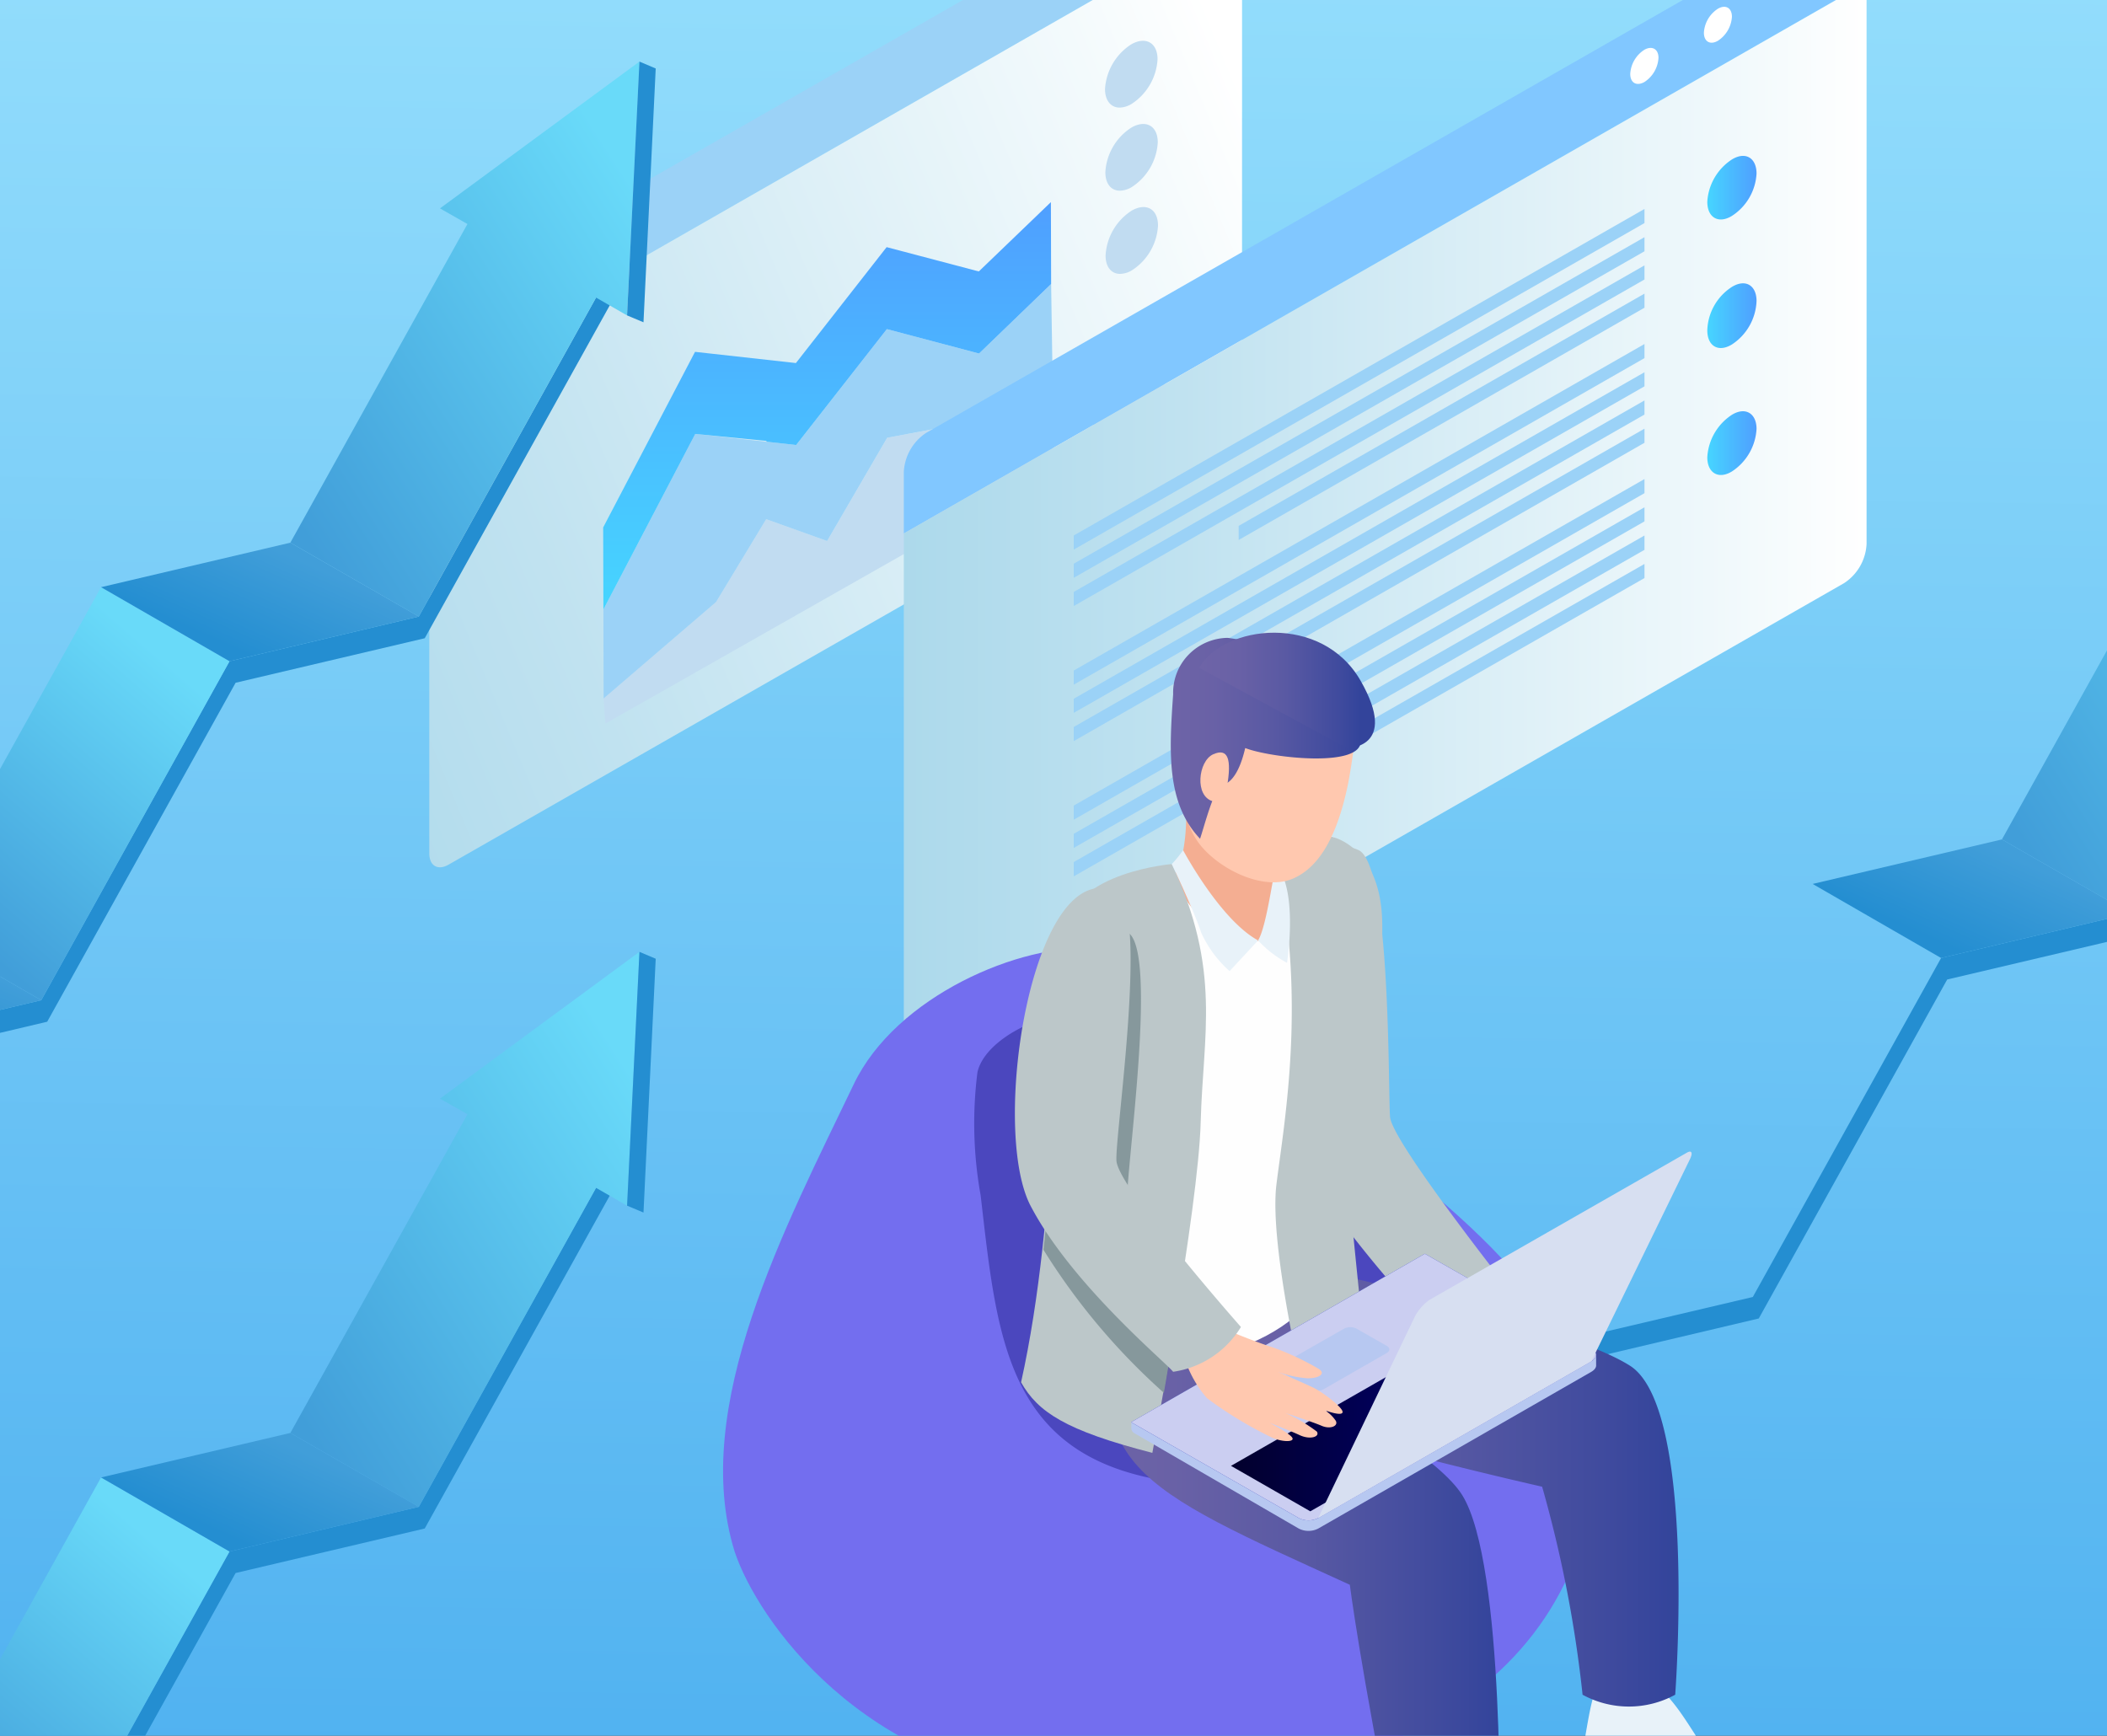 <svg id="Group_14" data-name="Group 14" xmlns="http://www.w3.org/2000/svg" xmlns:xlink="http://www.w3.org/1999/xlink" width="295.227" height="243.229" viewBox="0 0 295.227 243.229">
  <rect x="0" y="0" width="295.227" height="243.229" fill="#333333" stroke="none"/>
  <defs>
    <linearGradient id="linear-gradient" x1="0.272" y1="1.231" x2="0.297" y2="-0.313" gradientUnits="objectBoundingBox">
      <stop offset="0" stop-color="#43a9ee"/>
      <stop offset="1" stop-color="#a5e9ff"/>
    </linearGradient>
    <clipPath id="clip-path">
      <path id="Rectangle_13" data-name="Rectangle 13" d="M0,0H295.227V243.229H0Z" fill="url(#linear-gradient)"/>
    </clipPath>
    <linearGradient id="linear-gradient-3" x1="0.907" y1="0.148" x2="0.125" y2="0.938" gradientUnits="objectBoundingBox">
      <stop offset="0" stop-color="#69daf9"/>
      <stop offset="1" stop-color="#419ed9"/>
    </linearGradient>
    <linearGradient id="linear-gradient-4" x1="0.739" y1="0.14" x2="0.24" y2="0.891" xlink:href="#linear-gradient-3"/>
    <linearGradient id="linear-gradient-5" x1="0.751" y1="0.292" x2="0.257" y2="0.701" gradientUnits="objectBoundingBox">
      <stop offset="0" stop-color="#419ed9"/>
      <stop offset="1" stop-color="#248ed1"/>
    </linearGradient>
    <linearGradient id="linear-gradient-6" x1="0.737" y1="0.293" x2="0.246" y2="0.722" xlink:href="#linear-gradient-5"/>
    <linearGradient id="linear-gradient-7" x1="0.733" y1="0.138" x2="0.275" y2="0.85" xlink:href="#linear-gradient-3"/>
    <linearGradient id="linear-gradient-13" x1="1.032" y1="0.245" x2="-0.228" y2="0.86" gradientUnits="objectBoundingBox">
      <stop offset="0" stop-color="#fff"/>
      <stop offset="0.12" stop-color="#f3fafc"/>
      <stop offset="0.71" stop-color="#c0e2f0"/>
      <stop offset="1" stop-color="#acd9eb"/>
    </linearGradient>
    <linearGradient id="linear-gradient-14" x1="0.499" y1="1" x2="0.499" gradientUnits="objectBoundingBox">
      <stop offset="0" stop-color="#46d5ff"/>
      <stop offset="1" stop-color="#4f9fff"/>
    </linearGradient>
    <linearGradient id="linear-gradient-15" x1="0.5" x2="0.5" xlink:href="#linear-gradient-14"/>
    <linearGradient id="linear-gradient-21" x1="1" y1="0.5" x2="0" y2="0.5" xlink:href="#linear-gradient-13"/>
    <linearGradient id="linear-gradient-22" x1="0" y1="0.489" x2="1" y2="0.489" xlink:href="#linear-gradient-14"/>
    <linearGradient id="linear-gradient-23" x1="0" y1="0.491" x2="1" y2="0.491" xlink:href="#linear-gradient-14"/>
    <linearGradient id="linear-gradient-24" x1="0" y1="0.498" x2="1" y2="0.498" xlink:href="#linear-gradient-14"/>
    <linearGradient id="linear-gradient-25" y1="0.501" x2="1" y2="0.501" gradientUnits="objectBoundingBox">
      <stop offset="0.01" stop-color="#6e64a7"/>
      <stop offset="0.24" stop-color="#6961a6"/>
      <stop offset="0.54" stop-color="#5959a3"/>
      <stop offset="0.86" stop-color="#404b9e"/>
      <stop offset="1" stop-color="#33449b"/>
    </linearGradient>
    <linearGradient id="linear-gradient-26" x1="0.001" y1="0.5" x2="1.002" y2="0.5" xlink:href="#linear-gradient-25"/>
    <linearGradient id="linear-gradient-27" x1="-0.004" y1="0.499" x2="1" y2="0.499" xlink:href="#linear-gradient-25"/>
    <linearGradient id="linear-gradient-28" x1="0" y1="0.497" x2="1" y2="0.497" xlink:href="#linear-gradient-25"/>
    <linearGradient id="linear-gradient-29" y1="0.501" x2="1" y2="0.501" gradientUnits="objectBoundingBox">
      <stop offset="0" stop-color="#02002c"/>
      <stop offset="0.38" stop-color="#010053"/>
      <stop offset="1" stop-color="#009"/>
    </linearGradient>
  </defs>
  <path id="Rectangle_13-2" data-name="Rectangle 13" d="M0,0H295.227V243.229H0Z" fill="url(#linear-gradient)"/>
  <g id="Group_14-2" data-name="Group 14" clip-path="url(#clip-path)">
    <g id="_4Asset_5" data-name="4Asset 5" transform="translate(-65.694 133.384)">
      <path id="Shape" d="M132.187,0l1.995.965L107.208,49.5l-26.5,6.238-26.4,47.5-26.5,6.261L1.995,155.965,0,154.976l26.95-48.512,26.523-6.238,26.38-47.5,26.523-6.261L132.187,0Z" transform="translate(17.999 31.306)" fill="#248ed1"/>
      <path id="Shape-2" data-name="Shape" d="M48.914,0,20.967,20.572l3.847,2.189L0,67.414,18,77.771l24.837-44.7,4.345,2.5L48.914,0Z" transform="translate(106.377)" fill="url(#linear-gradient-3)"/>
      <path id="Shape-3" data-name="Shape" d="M1.733,0,4.013.965,2.3,36.531,0,35.566,1.733,0Z" transform="translate(153.558)" fill="#248ed1"/>
      <path id="Shape-4" data-name="Shape" d="M18,57.881,0,47.5,26.38,0l18,10.38L18,57.881Z" transform="translate(53.473 73.651)" fill="url(#linear-gradient-4)"/>
      <path id="Shape-5" data-name="Shape" d="M18,16.618,0,6.238,26.523,0l18,10.357L18,16.618Z" transform="translate(79.854 67.414)" fill="url(#linear-gradient-5)"/>
      <path id="Shape-6" data-name="Shape" d="M18,16.618,0,6.261,26.523,0l18,10.38L18,16.618Z" transform="translate(26.95 121.152)" fill="url(#linear-gradient-6)"/>
      <path id="Shape-7" data-name="Shape" d="M18,58.869,0,48.512,26.95,0l18,10.357L18,58.869Z" transform="translate(0 127.413)" fill="url(#linear-gradient-7)"/>
    </g>
    <g id="_4Asset_5_Copy" data-name="4Asset 5 Copy" transform="translate(174.128 50.215)">
      <path id="Shape-8" data-name="Shape" d="M132.187,0l1.995.965L107.208,49.5l-26.5,6.238-26.4,47.5-26.5,6.261L1.995,155.965,0,154.976l26.95-48.512,26.523-6.238,26.38-47.5,26.523-6.261L132.187,0Z" transform="translate(17.999 31.306)" fill="#248ed1"/>
      <path id="Shape-9" data-name="Shape" d="M48.914,0,20.967,20.572l3.847,2.189L0,67.414,18,77.771l24.837-44.7,4.345,2.5L48.914,0Z" transform="translate(106.377)" fill="url(#linear-gradient-3)"/>
      <path id="Shape-10" data-name="Shape" d="M1.733,0,4.013.965,2.3,36.531,0,35.566,1.733,0Z" transform="translate(153.558)" fill="#248ed1"/>
      <path id="Shape-11" data-name="Shape" d="M18,57.881,0,47.5,26.38,0l18,10.38L18,57.881Z" transform="translate(53.473 73.651)" fill="url(#linear-gradient-4)"/>
      <path id="Shape-12" data-name="Shape" d="M18,16.618,0,6.238,26.523,0l18,10.357L18,16.618Z" transform="translate(79.854 67.414)" fill="url(#linear-gradient-5)"/>
      <path id="Shape-13" data-name="Shape" d="M18,16.618,0,6.261,26.523,0l18,10.38L18,16.618Z" transform="translate(26.95 121.152)" fill="url(#linear-gradient-6)"/>
      <path id="Shape-14" data-name="Shape" d="M18,58.869,0,48.512,26.95,0l18,10.357L18,58.869Z" transform="translate(0 127.413)" fill="url(#linear-gradient-7)"/>
    </g>
    <g id="_4Asset_2" data-name="4Asset 2" transform="translate(60.153 -21.185)">
      <path id="Shape-15" data-name="Shape" d="M0,67.1a5.874,5.874,0,0,1,2.707-4.708L111.189.361c1.488-.847,2.691-.157,2.691,1.569V9.212L0,74.382Z" transform="translate(0 0)" fill="#9bd2f7"/>
      <path id="Shape-16" data-name="Shape" d="M113.88,0V66.409a5.936,5.936,0,0,1-2.691,4.708L2.707,133.133C1.2,134,0,133.305,0,131.564V65.17Z" transform="translate(0 9.212)" fill="url(#linear-gradient-13)"/>
      <path id="Shape-17" data-name="Shape" d="M3.245,1.178C3.245.126,2.5-.3,1.583.221A3.633,3.633,0,0,0,0,3.077c0,1.036.744,1.475,1.583.942A3.619,3.619,0,0,0,3.245,1.178Z" transform="translate(103.401 6.983)" fill="#fff"/>
      <path id="Shape-18" data-name="Shape" d="M3.245,1.178C3.245.126,2.5-.3,1.583.221A3.649,3.649,0,0,0,0,3.077c0,1.051.744,1.475,1.583.942a3.619,3.619,0,0,0,1.662-2.84Z" transform="translate(94.71 11.957)" fill="#fff"/>
      <path id="Shape-19" data-name="Shape" d="M3.245,1.178C3.245.126,2.5-.3,1.662.221A3.65,3.65,0,0,0,0,3.077c0,1.051.744,1.475,1.662.942A3.6,3.6,0,0,0,3.245,1.178Z" transform="translate(86.019 16.932)" fill="#fff"/>
      <path id="Shape-20" data-name="Shape" d="M9.941,0l.016,3.405L0,9.1V5.7L9.941,0Z" transform="translate(93.016 63.366)" fill="url(#linear-gradient-14)"/>
      <g id="Group" transform="translate(93.032 68.952)">
        <path id="Shape-21" data-name="Shape" d="M9.957,0l.016,3.405L.016,9.1,0,5.7,9.957,0Z" transform="translate(0 4.974)" fill="#c1dcf1"/>
        <path id="Shape-22" data-name="Shape" d="M9.941,0l.016,3.421L0,9.117V5.7L9.941,0Z" transform="translate(0 0)" fill="#9bd2f7"/>
      </g>
      <g id="Group-2" data-name="Group" transform="translate(24.394 60.98)">
        <path id="Shape-23" data-name="Shape" d="M39.733,4.347,62.971,0V8.772L.237,44.409,0,40.878,15.751,27.367l7.028-11.612,8.532,3.06L39.733,4.347Z" transform="translate(0.032 17.199)" fill="#c1dcf1"/>
        <path id="Shape-24" data-name="Shape" d="M12.87,21.012l9.846,1.083.222.016,4.068.455L39.717,6.324,52.634,9.745,62.734,0l.095,6.277L63,17.2,39.765,21.545,31.343,36.014l-8.532-3.06L15.782,44.566.032,58.077,0,45.6l12.87-24.59Z" transform="translate(0 0)" fill="#9bd2f7"/>
      </g>
      <path id="Shape-25" data-name="Shape" d="M12.87,20.98,27.006,22.55,39.717,6.308,52.634,9.713,62.734,0l.032,11.471-10.1,9.745L39.749,17.795,27.037,34.036l-4.068-.455-.158-.126L12.9,32.483.032,57.073,0,45.586,12.87,20.98Z" transform="translate(24.362 49.509)" fill="url(#linear-gradient-15)"/>
      <path id="Shape-26" data-name="Shape" d="M0,6.762A7.96,7.96,0,0,1,3.657.5C5.683-.66,7.345.266,7.345,2.572A7.991,7.991,0,0,1,3.688,8.849a3.371,3.371,0,0,1-1.651.5C.832,9.35,0,8.406,0,6.762Z" transform="translate(94.726 38.558)" fill="#c1dcf1"/>
      <path id="Shape-27" data-name="Shape" d="M0,6.775A8.037,8.037,0,0,1,3.673.5C5.7-.664,7.361.278,7.361,2.585A7.99,7.99,0,0,1,3.7,8.862a3.392,3.392,0,0,1-1.652.5C.842,9.36.011,8.41,0,6.775Z" transform="translate(94.678 26.901)" fill="#c1dcf1"/>
      <path id="Shape-28" data-name="Shape" d="M0,6.793A7.988,7.988,0,0,1,3.657.5C5.683-.661,7.345.265,7.345,2.588A7.958,7.958,0,0,1,3.688,8.865a3.375,3.375,0,0,1-1.653.5C.831,9.366,0,8.425,0,6.793Z" transform="translate(94.758 50.201)" fill="#c1dcf1"/>
    </g>
    <g id="_4Asset_5_Copy_2" data-name="4Asset 5 Copy 2" transform="translate(-65.694 8.631)">
      <path id="Shape-29" data-name="Shape" d="M132.187,0l1.995.965L107.208,49.5l-26.5,6.238-26.4,47.5-26.5,6.261L1.995,155.965,0,154.976l26.95-48.512,26.523-6.238,26.38-47.5,26.523-6.261L132.187,0Z" transform="translate(17.999 31.306)" fill="#248ed1"/>
      <path id="Shape-30" data-name="Shape" d="M48.914,0,20.967,20.572l3.847,2.189L0,67.414,18,77.771l24.837-44.7,4.345,2.5L48.914,0Z" transform="translate(106.377)" fill="url(#linear-gradient-3)"/>
      <path id="Shape-31" data-name="Shape" d="M1.733,0,4.013.965,2.3,36.531,0,35.566,1.733,0Z" transform="translate(153.558)" fill="#248ed1"/>
      <path id="Shape-32" data-name="Shape" d="M18,57.881,0,47.5,26.38,0l18,10.38L18,57.881Z" transform="translate(53.473 73.651)" fill="url(#linear-gradient-4)"/>
      <path id="Shape-33" data-name="Shape" d="M18,16.618,0,6.238,26.523,0l18,10.357L18,16.618Z" transform="translate(79.854 67.414)" fill="url(#linear-gradient-5)"/>
      <path id="Shape-34" data-name="Shape" d="M18,16.618,0,6.261,26.523,0l18,10.38L18,16.618Z" transform="translate(26.95 121.152)" fill="url(#linear-gradient-6)"/>
      <path id="Shape-35" data-name="Shape" d="M18,58.869,0,48.512,26.95,0l18,10.357L18,58.869Z" transform="translate(0 127.413)" fill="url(#linear-gradient-7)"/>
    </g>
    <g id="_4Asset_4" data-name="4Asset 4" transform="translate(126.639 -13.329)">
      <path id="Shape-36" data-name="Shape" d="M0,79.456a6.986,6.986,0,0,1,3.166-5.492L131.7.43c1.773-1,3.166-.188,3.166,1.82v8.631L0,88.086Z" transform="translate(0 0)" fill="#81c7ff"/>
      <path id="Shape-37" data-name="Shape" d="M134.9,0V78.681a6.955,6.955,0,0,1-3.166,5.492L3.166,157.738c-1.773,1-3.166.188-3.166-1.852V77.206Z" transform="translate(0 10.881)" fill="url(#linear-gradient-21)"/>
      <path id="Shape-38" data-name="Shape" d="M3.926,1.4C3.926.145,3.039-.357,1.963.27A4.324,4.324,0,0,0,0,3.628c0,1.255.886,1.758,1.963,1.13A4.324,4.324,0,0,0,3.926,1.4Z" transform="translate(122.396 8.257)" fill="#fff"/>
      <path id="Shape-39" data-name="Shape" d="M3.926,1.4C3.926.145,3.039-.357,1.963.27A4.293,4.293,0,0,0,0,3.628c0,1.255.886,1.758,1.963,1.13A4.324,4.324,0,0,0,3.926,1.4Z" transform="translate(112.107 14.283)" fill="#fff"/>
      <path id="Shape-40" data-name="Shape" d="M3.957,1.381c0-1.224-.886-1.726-1.963-1.13A4.293,4.293,0,0,0,0,3.64C0,4.9.886,5.4,1.995,4.77a4.324,4.324,0,0,0,1.963-3.39Z" transform="translate(101.786 20.045)" fill="#fff"/>
      <path id="Shape-41" data-name="Shape" d="M6.9,2.478C6.9.281,5.35-.661,3.451.5A7.614,7.614,0,0,0,0,6.432c0,2.2,1.551,3.138,3.451,1.977A7.551,7.551,0,0,0,6.9,2.478Z" transform="translate(112.582 35.174)" fill="url(#linear-gradient-22)"/>
      <path id="Shape-42" data-name="Shape" d="M6.9,2.478C6.9.281,5.35-.661,3.451.5A7.518,7.518,0,0,0,0,6.589c0,2.2,1.551,3.138,3.451,1.977A7.612,7.612,0,0,0,6.9,2.478Z" transform="translate(112.582 53.032)" fill="url(#linear-gradient-23)"/>
      <path id="Shape-43" data-name="Shape" d="M6.9,2.472C6.9.306,5.35-.666,3.451.495A7.613,7.613,0,0,0,0,6.458C0,8.623,1.551,9.6,3.451,8.435A7.613,7.613,0,0,0,6.9,2.472Z" transform="translate(112.582 70.958)" fill="url(#linear-gradient-24)"/>
      <path id="Shape-44" data-name="Shape" d="M0,47.736,79.972,1.977V0L0,45.758v1.977Z" transform="translate(23.808 42.61)" fill="#9bd2f7"/>
      <path id="Shape-45" data-name="Shape" d="M0,47.736,79.972,1.977V0L0,45.758v1.977Z" transform="translate(23.808 46.565)" fill="#9bd2f7"/>
      <path id="Shape-46" data-name="Shape" d="M0,47.736,79.972,1.977V0L0,45.758v1.977Z" transform="translate(23.808 50.519)" fill="#9bd2f7"/>
      <path id="Shape-47" data-name="Shape" d="M0,34.523,56.861,1.977V0L0,32.546v1.977Z" transform="translate(46.92 54.474)" fill="#9bd2f7"/>
      <path id="Shape-48" data-name="Shape" d="M0,47.736,79.972,1.977V0L0,45.758v1.977Z" transform="translate(23.808 61.535)" fill="#9bd2f7"/>
      <path id="Shape-49" data-name="Shape" d="M0,47.736,79.972,1.977V0L0,45.758v1.977Z" transform="translate(23.808 65.49)" fill="#9bd2f7"/>
      <path id="Shape-50" data-name="Shape" d="M0,47.736,79.972,1.977V0L0,45.758v1.977Z" transform="translate(23.808 69.444)" fill="#9bd2f7"/>
      <path id="Shape-51" data-name="Shape" d="M0,34.523,56.861,1.977V0L0,32.546v1.977Z" transform="translate(46.92 73.399)" fill="#9bd2f7"/>
      <path id="Shape-52" data-name="Shape" d="M0,47.736,79.972,1.977V0L0,45.758v1.977Z" transform="translate(23.808 80.46)" fill="#9bd2f7"/>
      <path id="Shape-53" data-name="Shape" d="M0,47.736,79.972,1.977V0L0,45.758v1.977Z" transform="translate(23.808 84.415)" fill="#9bd2f7"/>
      <path id="Shape-54" data-name="Shape" d="M0,47.767,79.972,2.009V0L0,45.758v2.009Z" transform="translate(23.808 88.369)" fill="#9bd2f7"/>
      <path id="Shape-55" data-name="Shape" d="M0,34.491,56.861,1.977V0L0,32.514v1.977Z" transform="translate(46.92 92.355)" fill="#9bd2f7"/>
    </g>
    <g id="_4Asset_3" data-name="4Asset 3" transform="translate(101.314 88.661)">
      <path id="Shape-56" data-name="Shape" d="M18.3,19.1C8.8,38.938-4.72,64.328,1.643,84.634c3.166,9.415,17.793,30.694,47.173,33.016,31.47,2.511,67.815-8.066,73.007-41.239,2.723-17.261-8.168-31.384-29.76-47.924C75.537,15.933,64.393.931,51.951.053,41.788-.7,24.217,6.675,18.3,19.1Z" transform="translate(0 44.199)" fill="#736eef"/>
      <path id="Shape-57" data-name="Shape" d="M.456,8.373A56.91,56.91,0,0,0,.9,25.634C3.273,46.034,4.508,62.982,28.664,65.9c12.664,1.538,31.122-2.166,37.643-9.1a13.385,13.385,0,0,0-.19-19.866C58.2,28.8,40.347,23.971,33.857,18.635,28.506,14.242,23.409,3.853,20.37,1.5,14.924-2.612,1.817,2.41.456,8.373Z" transform="translate(35.19 53.204)" fill="#4b47be"/>
      <path id="Shape-58" data-name="Shape" d="M1.606,3.921A20.9,20.9,0,0,1,2.62,1.033a2.386,2.386,0,0,1,.57-.785C4.2-.473,7.115.563,8.128,1c4.021,1.758,6.332,6.277,8.643,9.666a98.246,98.246,0,0,0,7.757,9.98c3.894,4.174-.76,5.838-6.617,5.649-3.957,0-6.68-3.138-9.5-5.555C6.165,18.954,2.588,18.609.878,16.161A8.313,8.313,0,0,1,.4,9.884C.783,7.781,1.068,5.835,1.606,3.921Z" transform="translate(120.344 145.124)" fill="#e8f2f9"/>
      <path id="Shape-59" data-name="Shape" d="M1.741,4.01A18.253,18.253,0,0,1,2.785,1.06a1.663,1.663,0,0,1,.57-.816c1.013-.722,4.021.345,5.034.785,4.147,1.82,6.332,6.465,8.9,9.917a102.516,102.516,0,0,0,7.915,10.2c3.989,4.268-.76,5.963-6.775,5.775-4.052,0-6.839-3.358-9.783-5.681C6.331,19.42,2.69,19.075.949,16.564A8.376,8.376,0,0,1,.443,10C.886,7.965,1.171,5.987,1.741,4.01Z" transform="translate(93.615 165.089)" fill="#e8f2f9"/>
      <path id="Shape-60" data-name="Shape" d="M3.077,0S43.285,18.548,49.364,28.246s5.224,49.493,5.224,49.493c-9.5,3.954-14.437,0-14.437,0-5.161-25.955-6.522-36.908-6.522-36.908C3.805,27.21-5.566,23.821,3.077,0Z" transform="translate(54.192 92.584)" fill="url(#linear-gradient-25)"/>
      <path id="Shape-61" data-name="Shape" d="M13.593.04S49.78,7.886,59.151,13.849s6.332,46.1,6.332,46.1a13.527,13.527,0,0,1-12.98,0A173.491,173.491,0,0,0,46.836,30.8S15.176,23.673,5.678,19.122C-9.139,11.9,9.224-.807,13.593.04Z" transform="translate(67.928 88.872)" fill="url(#linear-gradient-26)"/>
      <path id="Shape-62" data-name="Shape" d="M10.973.516c4.527,2.134,4.116,33.613,4.4,37.379s19.6,27.932,19.6,27.932A13.4,13.4,0,0,1,25.315,72.1c-.981-1.318-16.4-16.916-22.162-27.932S-.741-4.851,10.973.516Z" transform="translate(78.083 29.958)" fill="#bcc7c9"/>
      <path id="Shape-63" data-name="Shape" d="M35.829.033C26.647-.438,10.818,4.144,3.789,12.869S1.225,32.39,3.567,41.712s-.6,26.363-.6,28.591c10.733,7.124,29.665.628,32.641-9.886,1.266-11.487-.918-9.635-1.045-16.351C35.006,29.66,47.828,4.364,35.829.033Z" transform="translate(49.333 28.464)" fill="#fefefe"/>
      <path id="Shape-64" data-name="Shape" d="M.855,2.009C5.572,22.377,2.185,40.2,1.14,48.8S5.129,78.336,5.129,78.336a12.983,12.983,0,0,0,7.788-12.554c-2.058-20.149-2.343-23.978-2.28-24.668,1.3-10.89,5.7-19.082,5.319-29.5S8.77,0,8.77,0H0Z" transform="translate(76.392 28.56)" fill="#bcc7c9"/>
      <path id="Shape-65" data-name="Shape" d="M1.556,0S2.252,8.411,0,11.518c-.19,2.071,5.762,10.859,11.714,9.415,3.483-.847,3.166-4.865,3.166-4.865a96.945,96.945,0,0,1,0-10.451Z" transform="translate(63.249 22.252)" fill="#f4ae92"/>
      <path id="Shape-66" data-name="Shape" d="M21.117,0c7,14.813,4.369,23.915,4.052,36.123S18.394,82.51,18.394,82.51C6.174,79.371,2.343,76.766,0,72.624,5.287,48.866,4.622,18.642,6.332,8.913,7.535,1.13,21.117,0,21.117,0Z" transform="translate(41.756 32.42)" fill="#bcc7c9"/>
      <path id="Shape-67" data-name="Shape" d="M16.875,65.089c.728-4.3,1.646-9.761,2.5-15.316-3.862-4.9-7.472-9.855-7.63-11.581-.285-3.735,4.464-35.464,0-37.661C8.1-1.164,5,1.347,2.6,5.96,1.963,15.187,1.678,30.032,0,45.034A91.614,91.614,0,0,0,16.875,65.089Z" transform="translate(44.89 41.43)" fill="#86989c"/>
      <path id="Shape-68" data-name="Shape" d="M1.583,0A15.718,15.718,0,0,1,0,1.946s3.166,6.653,4.116,9.6a15.983,15.983,0,0,0,3.989,5.4l3.989-4.3C6.775,9.761,1.583,0,1.583,0Z" transform="translate(62.873 30.474)" fill="#e8f2f9"/>
      <path id="Shape-69" data-name="Shape" d="M2.628.016C2.28-.423,1.33,8.3,0,10.5a15.432,15.432,0,0,0,4.052,3.138S5.635,3.782,2.628.016Z" transform="translate(74.967 32.624)" fill="#e8f2f9"/>
      <path id="Shape-70" data-name="Shape" d="M24.809,10.9a80.738,80.738,0,0,1-1.2,9.415c-1.33,6.591-3.673,11.738-7.82,13.464S5.4,32.4,2.679,28.794-.677,18.123.716,11.626,6.446-1.995,15.627.516A11.457,11.457,0,0,1,24.809,10.9Z" transform="translate(63.994 0.708)" fill="#ffc8af"/>
      <path id="Shape-71" data-name="Shape" d="M26.607,14.374c.317,3.923-12.664,2.448-16.178,1.067-.791,3.39-1.963,4.865-3.166,5.178S4.73,26.332,4.1,28.152C-.621,23.162-.241,16.069.329,7.909A7.652,7.652,0,0,1,2.477,2.374,7.789,7.789,0,0,1,7.959,0C12.835.628,25.91,3.484,26.607,14.374Z" transform="translate(62.734 0.722)" fill="url(#linear-gradient-27)"/>
      <path id="Shape-72" data-name="Shape" d="M0,4.927C3.419-1.1,17.191-2.793,22.637,6.748s-1.931,9.415-1.931,9.415Z" transform="translate(66.704 0)" fill="url(#linear-gradient-28)"/>
      <path id="Shape-73" data-name="Shape" d="M3.718,4.876C4.415.922,3.877-.679,1.787.263s-2.659,5.9,0,6.591S3.718,4.876,3.718,4.876Z" transform="translate(66.88 16.779)" fill="#ffc8af"/>
      <path id="Shape-74" data-name="Shape" d="M63.794,12.962,41.158,0,2.944,21.906,0,22.346V23.1a.815.815,0,0,0,.412.722L23.46,37.191a3,3,0,0,0,2.723,0L64.459,15.221c.475-.282.7-.628.665-.973V12.993Z" transform="translate(57.206 88.347)" fill="#b7c8f1"/>
      <path id="Shape-75" data-name="Shape" d="M64.491,15.065,26.214,37.034a3,3,0,0,1-2.723,0L0,23.6,41.158,0,64.681,13.4C65.377,13.9,65.282,14.625,64.491,15.065Z" transform="translate(57.174 87.029)" fill="#2b3bbd"/>
      <path id="Shape-76" data-name="Shape" d="M64.491,15.065,26.214,37.034a3,3,0,0,1-2.723,0L0,23.6,41.158,0,64.681,13.4C65.377,13.9,65.282,14.625,64.491,15.065Z" transform="translate(57.174 87.029)" fill="#cbcef1"/>
      <path id="Shape-77" data-name="Shape" d="M48.376,6.371,11.113,27.712,0,21.341,37.263,0,48.376,6.371Z" transform="translate(71.168 95.409)" fill="url(#linear-gradient-29)"/>
      <path id="Shape-78" data-name="Shape" d="M15.126,3.65,6.261,8.734a2.042,2.042,0,0,1-1.71,0L.309,6.255c-.443-.251-.38-.69,0-.973L9.206.2a1.946,1.946,0,0,1,1.71,0l4.242,2.417C15.7,2.928,15.632,3.368,15.126,3.65Z" transform="translate(77.824 97.314)" fill="#b7c8f1"/>
      <path id="Shape-79" data-name="Shape" d="M38.277,29.377,0,51.346,13.55,23.1a6.672,6.672,0,0,1,2.09-2.354l36-20.588c.7-.408.886,0,.443.91Z" transform="translate(83.389 72.716)" fill="#d7dff1"/>
      <path id="Shape-80" data-name="Shape" d="M6.585,0S9.53,1.224,11.9,1.977a37.953,37.953,0,0,1,6.332,2.95c1.2.69.222,1.381-1.425,1.381A15.119,15.119,0,0,1,12.6,5.4s3.768,1.632,5,2.228,4.147,2.762,4.084,3.421-2.469-.251-2.469-.251a5.108,5.108,0,0,1,1.52,1.475c.38.722-.76,1.224-1.995.69s-5.066-1.789-5.066-1.789a22.742,22.742,0,0,1,4.4,2.6c.475.722-.918,1.193-2.406.5s-4.211-1.726-4.211-1.726S14.247,14,14.627,14.625s-1.3.659-2.818,0A56.034,56.034,0,0,1,2.691,9.1,15.669,15.669,0,0,1,0,4.739Z" transform="translate(65.121 98.171)" fill="#ffc8af"/>
      <path id="Shape-81" data-name="Shape" d="M14.228.533c4.559,2.134-.19,33.864,0,37.661S31.673,61.513,31.673,61.513a13.366,13.366,0,0,1-9.5,6.277C21.162,66.472,7.96,55.55,2.2,44.534S2.546-4.959,14.228.533Z" transform="translate(40.888 35.778)" fill="#bcc7c9"/>
    </g>
  </g>
</svg>
